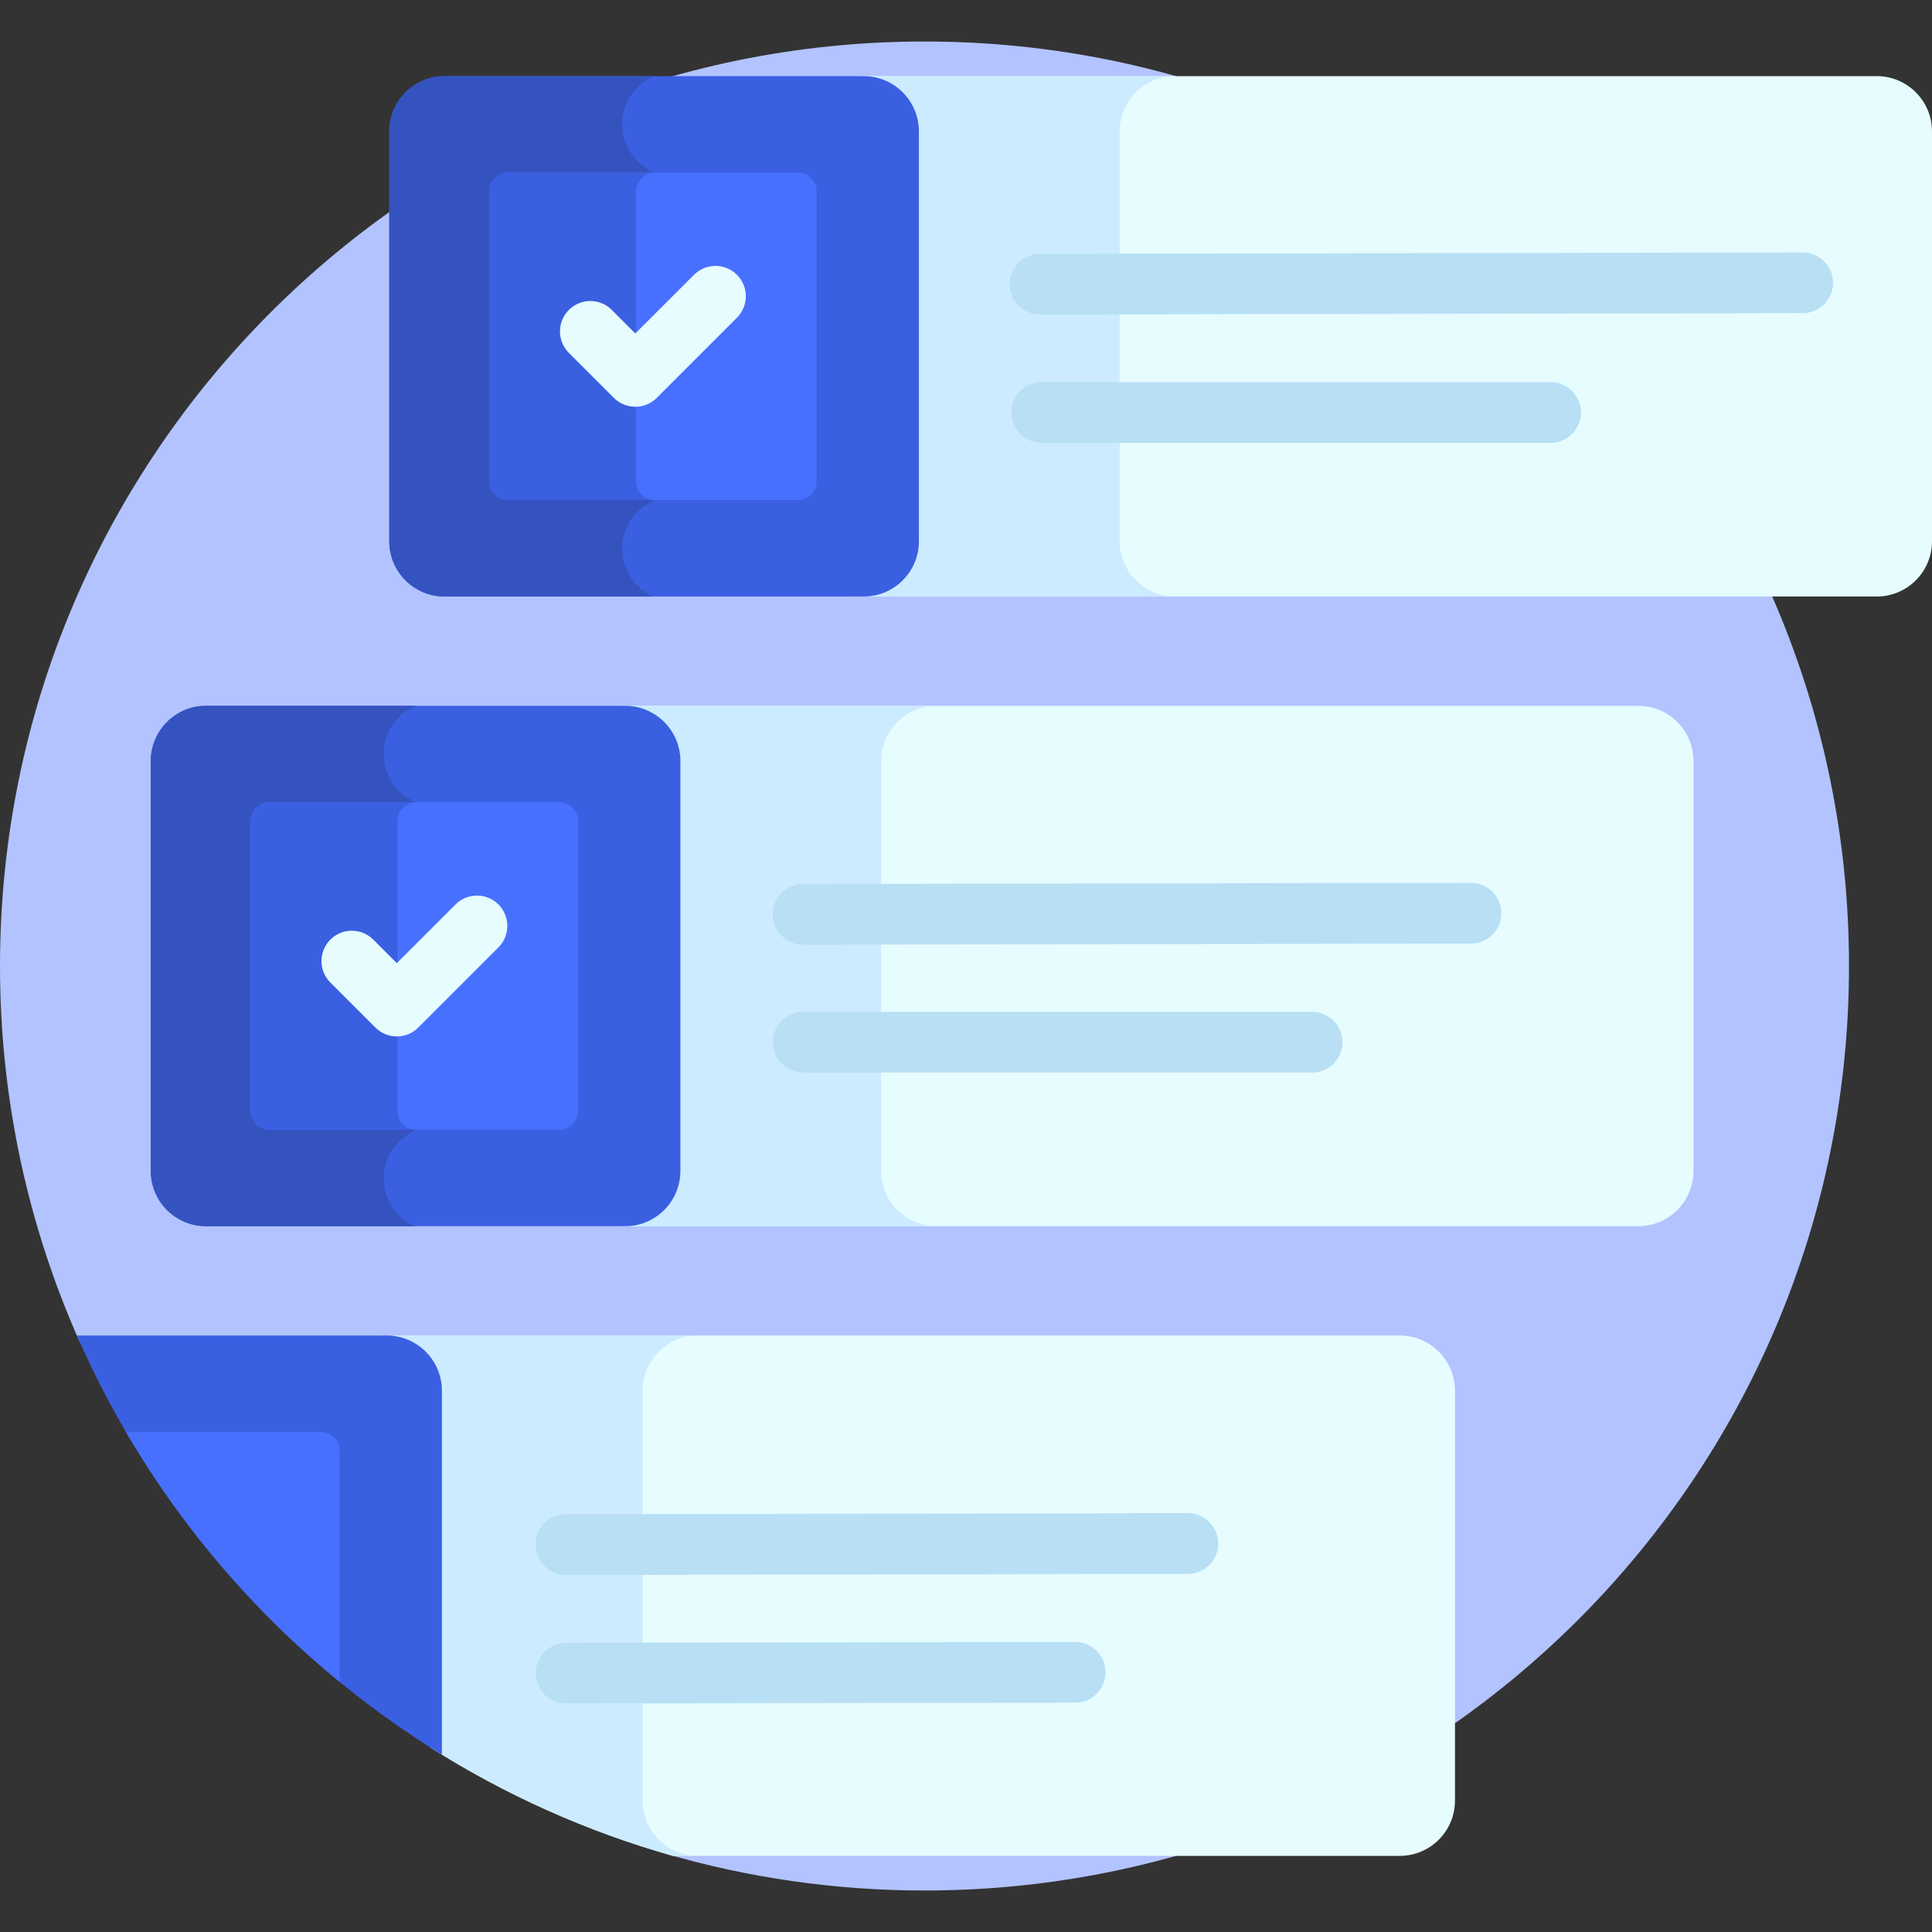 <svg width="75" height="75" viewBox="0 0 75 75" fill="none" xmlns="http://www.w3.org/2000/svg">
<rect x="0" y="0" width="75" height="75" fill="#333333" stroke="none"/>
<g clip-path="url(#clip0_152_1237)">
<path d="M35.889 1.611C16.068 1.611 0 17.679 0 37.5C0 42.692 1.104 47.625 3.088 52.08L25.877 71.972C29.055 72.893 32.414 73.389 35.889 73.389C55.71 73.389 71.778 57.321 71.778 37.5C71.778 17.679 55.71 1.611 35.889 1.611Z" fill="#B2C3FF"/>
<path d="M56.482 69.899V53.989C56.482 52.804 55.522 51.843 54.336 51.843H14.537C15.722 51.843 16.683 52.804 16.683 53.989V67.821C19.577 69.658 22.752 71.093 26.128 72.045H54.336C55.522 72.045 56.482 71.084 56.482 69.899Z" fill="#E6FCFF"/>
<path d="M24.946 69.899V53.989C24.946 52.804 25.907 51.843 27.093 51.843H14.537C15.722 51.843 16.683 52.804 16.683 53.989V67.821C19.577 69.658 22.752 71.093 26.128 72.045H27.093C25.907 72.045 24.946 71.084 24.946 69.899Z" fill="#CCEBFF"/>
<path d="M21.97 61.139C21.32 61.139 20.793 60.614 20.791 59.964C20.79 59.313 21.316 58.784 21.968 58.783L46.11 58.741H46.112C46.762 58.741 47.289 59.267 47.291 59.917C47.292 60.568 46.766 61.097 46.115 61.098L21.973 61.139C21.971 61.139 21.97 61.139 21.97 61.139Z" fill="#B8DFF4"/>
<path d="M21.981 66.129C21.332 66.129 20.804 65.603 20.803 64.953C20.801 64.302 21.328 63.773 21.979 63.772L41.735 63.741H41.738C42.388 63.741 42.915 64.267 42.916 64.917C42.918 65.567 42.392 66.096 41.74 66.098L21.984 66.129H21.981Z" fill="#B8DFF4"/>
<path d="M63.596 27.399H23.796C24.981 27.399 25.943 28.36 25.943 29.545V45.455C25.943 46.64 24.981 47.601 23.796 47.601H63.596C64.781 47.601 65.741 46.64 65.741 45.455V29.545C65.741 28.36 64.781 27.399 63.596 27.399Z" fill="#E6FCFF"/>
<path d="M34.206 45.455V29.545C34.206 28.36 35.167 27.399 36.352 27.399H23.796C24.981 27.399 25.943 28.36 25.943 29.545V45.455C25.943 46.64 24.981 47.601 23.796 47.601H36.352C35.167 47.601 34.206 46.64 34.206 45.455Z" fill="#CCEBFF"/>
<path d="M31.173 36.674C30.524 36.674 29.996 36.148 29.995 35.498C29.993 34.848 30.52 34.319 31.171 34.317L57.102 34.272H57.105C57.754 34.272 58.282 34.798 58.283 35.448C58.285 36.099 57.758 36.628 57.107 36.629L31.176 36.674C31.175 36.674 31.174 36.674 31.173 36.674Z" fill="#B8DFF4"/>
<path d="M50.936 41.637H31.18C30.528 41.637 30.001 41.109 30.001 40.458C30.001 39.808 30.528 39.28 31.18 39.28H50.936C51.587 39.28 52.114 39.808 52.114 40.458C52.114 41.109 51.587 41.637 50.936 41.637Z" fill="#B8DFF4"/>
<path d="M72.854 2.955H33.055C34.241 2.955 35.202 3.916 35.202 5.101V21.011C35.202 22.196 34.241 23.157 33.055 23.157H72.854C74.039 23.157 75 22.196 75 21.011V5.101C75 3.916 74.039 2.955 72.854 2.955Z" fill="#E6FCFF"/>
<path d="M43.465 21.011V5.101C43.465 3.916 44.425 2.955 45.611 2.955H33.055C34.24 2.955 35.202 3.916 35.202 5.101V21.011C35.202 22.196 34.24 23.157 33.055 23.157H45.611C44.425 23.157 43.465 22.196 43.465 21.011Z" fill="#CCEBFF"/>
<path d="M35.672 21.011V5.101C35.672 3.916 34.712 2.955 33.526 2.955H17.258C16.073 2.955 15.112 3.916 15.112 5.101V21.011C15.112 22.196 16.073 23.157 17.258 23.157H33.526C34.712 23.157 35.672 22.196 35.672 21.011Z" fill="#3A5FE1"/>
<path d="M24.153 21.304C24.153 20.257 24.947 19.394 25.966 19.287V6.845C24.947 6.737 24.153 5.875 24.153 4.828C24.153 3.984 24.668 3.262 25.399 2.955H17.258C16.073 2.955 15.112 3.916 15.112 5.101V21.011C15.112 22.196 16.073 23.157 17.258 23.157H25.357C24.648 22.84 24.153 22.131 24.153 21.304Z" fill="#3553BF"/>
<path d="M30.967 6.7H19.724C19.319 6.7 18.99 7.029 18.99 7.435V18.677C18.99 19.083 19.319 19.412 19.724 19.412H30.967C31.372 19.412 31.701 19.083 31.701 18.677V7.435C31.701 7.029 31.372 6.7 30.967 6.7Z" fill="#4770FF"/>
<path d="M24.687 18.677V7.435C24.687 7.029 25.016 6.7 25.422 6.7H19.724C19.319 6.7 18.99 7.029 18.99 7.435V18.677C18.99 19.083 19.319 19.412 19.724 19.412H25.422C25.016 19.412 24.687 19.083 24.687 18.677Z" fill="#3A5FE1"/>
<path d="M40.377 12.21C39.727 12.21 39.2 11.684 39.198 11.034C39.197 10.383 39.724 9.854 40.374 9.853L69.976 9.8H69.978C70.629 9.8 71.156 10.325 71.158 10.976C71.159 11.626 70.632 12.155 69.982 12.156L40.38 12.21C40.379 12.21 40.378 12.21 40.377 12.21Z" fill="#B8DFF4"/>
<path d="M60.195 17.192H40.438C39.787 17.192 39.26 16.665 39.26 16.014C39.26 15.364 39.787 14.835 40.438 14.835H60.195C60.845 14.835 61.373 15.364 61.373 16.014C61.373 16.665 60.845 17.192 60.195 17.192Z" fill="#B8DFF4"/>
<path d="M23.83 15.445L22.083 13.698C21.623 13.237 21.623 12.491 22.083 12.031C22.544 11.57 23.289 11.57 23.75 12.031L24.664 12.945L26.942 10.667C27.402 10.207 28.148 10.207 28.608 10.667C29.069 11.128 29.069 11.874 28.608 12.334L25.497 15.445C25.037 15.905 24.291 15.905 23.83 15.445Z" fill="#E6FCFF"/>
<path d="M26.413 45.455V29.545C26.413 28.36 25.453 27.399 24.268 27.399H7.999C6.814 27.399 5.853 28.36 5.853 29.545V45.455C5.853 46.64 6.814 47.601 7.999 47.601H24.268C25.453 47.601 26.413 46.64 26.413 45.455Z" fill="#3A5FE1"/>
<path d="M14.894 45.748C14.894 44.701 15.689 43.839 16.708 43.731V31.289C15.689 31.182 14.894 30.32 14.894 29.272C14.894 28.429 15.409 27.706 16.141 27.399H7.999C6.814 27.399 5.853 28.36 5.853 29.545V45.455C5.853 46.64 6.814 47.601 7.999 47.601H16.097C15.389 47.284 14.894 46.575 14.894 45.748Z" fill="#3553BF"/>
<path d="M21.708 31.145H10.466C10.06 31.145 9.731 31.474 9.731 31.879V43.121C9.731 43.527 10.06 43.856 10.466 43.856H21.707C22.113 43.856 22.442 43.527 22.442 43.121V31.879C22.442 31.474 22.113 31.145 21.708 31.145Z" fill="#4770FF"/>
<path d="M15.428 43.121V31.879C15.428 31.474 15.757 31.145 16.163 31.145H10.466C10.06 31.145 9.731 31.474 9.731 31.879V43.121C9.731 43.527 10.06 43.856 10.466 43.856H16.163C15.757 43.856 15.428 43.527 15.428 43.121Z" fill="#3A5FE1"/>
<path d="M14.571 39.889L12.824 38.142C12.364 37.681 12.364 36.935 12.824 36.475C13.284 36.015 14.03 36.015 14.491 36.475L15.404 37.389L17.682 35.111C18.143 34.651 18.889 34.651 19.349 35.111C19.809 35.572 19.809 36.318 19.349 36.778L16.238 39.889C15.778 40.349 15.031 40.349 14.571 39.889Z" fill="#E6FCFF"/>
<path d="M15.009 51.843H2.984C5.938 58.61 10.916 64.29 17.155 68.116V53.99C17.155 52.804 16.194 51.843 15.009 51.843Z" fill="#3A5FE1"/>
<path d="M12.448 55.589H4.888C7.058 59.299 9.874 62.586 13.184 65.293V56.323C13.184 55.917 12.854 55.589 12.448 55.589Z" fill="#4770FF"/>
</g>
<defs>
<clipPath id="clip0_152_1237">
<rect width="75" height="75" fill="white"/>
</clipPath>
</defs>
</svg>
